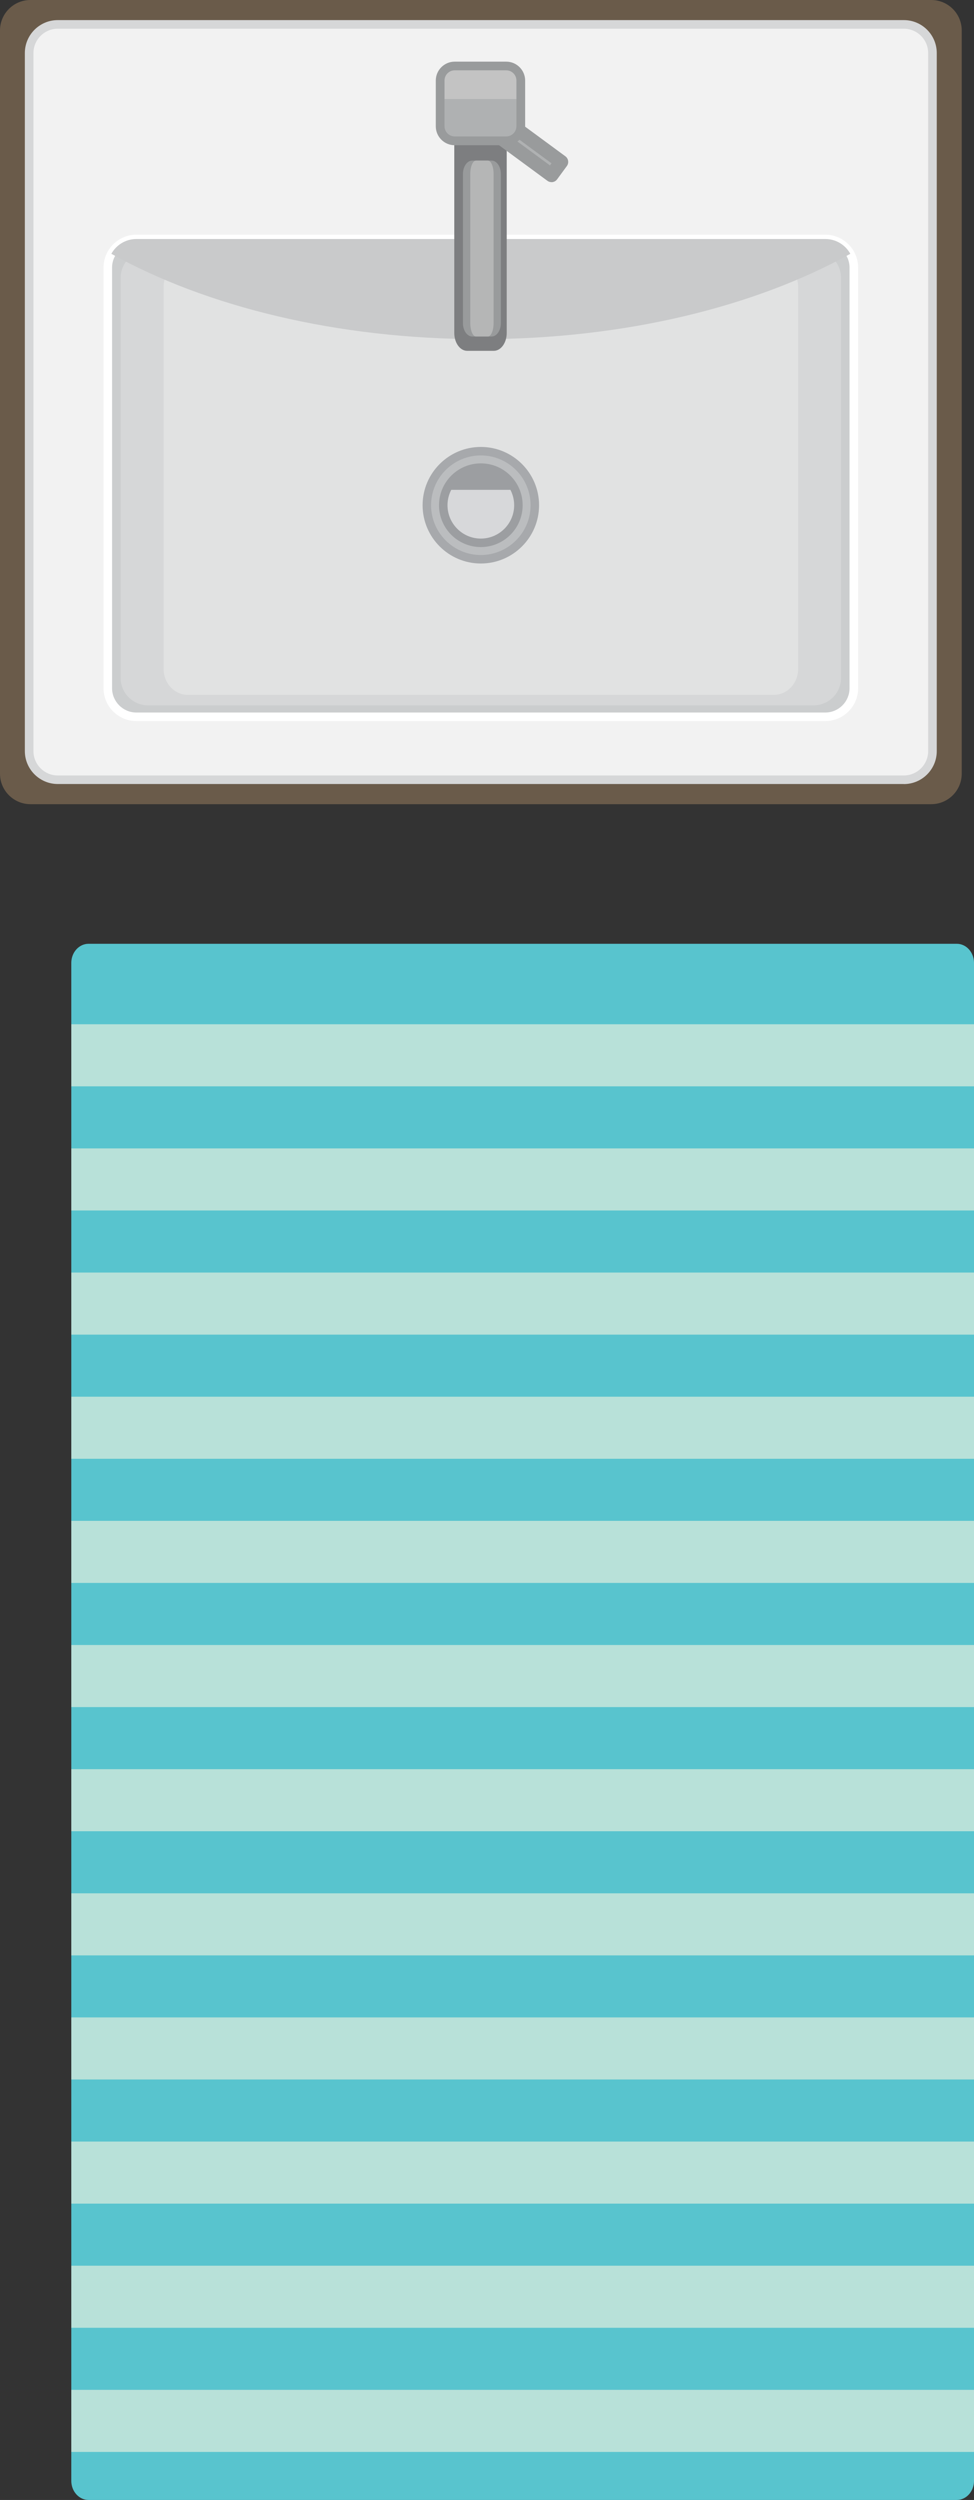 <?xml version="1.0" encoding="UTF-8"?>
<svg xmlns="http://www.w3.org/2000/svg" viewBox="0 0 159.56 409.17">
  <rect x="0" y="0" width="159.56" height="409.17" fill="#333333" stroke="none"/>
  <defs>
    <style>
      .cls-1 {
        fill: #d6d7d8;
      }

      .cls-2 {
        fill: #c9cacb;
      }

      .cls-3 {
        fill: #fff;
      }

      .cls-4 {
        fill: #9c9ea1;
      }

      .cls-5 {
        fill: #b8e1d9;
      }

      .cls-6 {
        fill: #a7a9ac;
      }

      .cls-7 {
        isolation: isolate;
      }

      .cls-8 {
        fill: #c3c3c3;
      }

      .cls-9 {
        fill: #d7d8da;
      }

      .cls-10 {
        fill: #7d7e80;
      }

      .cls-11 {
        fill: #b5b6b6;
      }

      .cls-12 {
        fill: #bbbdbf;
      }

      .cls-13 {
        fill: #58c4ce;
      }

      .cls-14 {
        fill: #cbcdce;
      }

      .cls-15 {
        fill: #eab880;
        mix-blend-mode: multiply;
        opacity: .3;
      }

      .cls-16 {
        fill: #e1e2e2;
      }

      .cls-17 {
        fill: #999b9c;
      }

      .cls-18 {
        fill: #f2f2f2;
      }

      .cls-19 {
        fill: #afb1b2;
      }
    </style>
  </defs>
  <g class="cls-7">
    <g id="wall">
      <g id="sink">
        <g>
          <path class="cls-15" d="m4.99,0h147.57c2.75,0,4.99,2.23,4.99,4.99v121.64c0,2.75-2.23,4.99-4.99,4.99H4.99c-2.75,0-4.99-2.23-4.99-4.99V4.99C0,2.23,2.23,0,4.99,0Z"/>
          <g>
            <path class="cls-18" d="m9.46,3.99h138.61c2.58,0,4.68,2.1,4.68,4.68v114.26c0,2.58-2.1,4.68-4.68,4.68H9.47c-2.59,0-4.68-2.1-4.68-4.68V8.68c0-2.58,2.1-4.68,4.68-4.68Z"/>
            <path class="cls-1" d="m148.07,128.32H9.46c-2.97,0-5.39-2.42-5.39-5.39V8.68c0-2.97,2.42-5.39,5.39-5.39h138.61c2.97,0,5.39,2.42,5.39,5.39v114.26c0,2.97-2.41,5.39-5.39,5.39ZM9.46,4.7c-2.19,0-3.98,1.79-3.98,3.98v114.26c0,2.19,1.79,3.98,3.98,3.98h138.61c2.2,0,3.98-1.79,3.98-3.98V8.68c0-2.2-1.79-3.98-3.98-3.98H9.46Z"/>
          </g>
          <g>
            <path class="cls-14" d="m22.34,39.12h112.85c2.58,0,4.68,2.1,4.68,4.68v68.84c0,2.58-2.1,4.68-4.68,4.68H22.34c-2.58,0-4.68-2.1-4.68-4.68V43.8c0-2.58,2.1-4.68,4.68-4.68Z"/>
            <path class="cls-3" d="m135.2,118.02H22.34c-2.97,0-5.38-2.42-5.38-5.38V43.8c0-2.97,2.42-5.39,5.38-5.39h112.85c2.97,0,5.39,2.42,5.39,5.39v68.84c0,2.97-2.42,5.38-5.39,5.38ZM22.34,39.82c-2.2,0-3.98,1.79-3.98,3.98v68.84c0,2.19,1.79,3.98,3.98,3.98h112.85c2.2,0,3.98-1.78,3.98-3.98V43.8c0-2.19-1.79-3.98-3.98-3.98H22.34Z"/>
          </g>
          <path class="cls-1" d="m137.77,110.99c0,2.46-2.02,4.46-4.52,4.46H24.29c-2.5,0-4.52-2-4.52-4.46V45.45c0-2.46,2.03-4.46,4.52-4.46h108.96c2.5,0,4.52,2,4.52,4.46v65.54Z"/>
          <path class="cls-16" d="m130.75,109.48c0,2.35-1.78,4.25-3.98,4.25H30.78c-2.2,0-3.98-1.9-3.98-4.25v-62.52c0-2.35,1.78-4.25,3.98-4.25h95.99c2.2,0,3.98,1.9,3.98,4.25v62.52Z"/>
          <path class="cls-2" d="m78.77,55.51c23.59,0,44.97-5.33,60.53-13.97-.8-1.44-2.33-2.42-4.1-2.42H22.34c-1.76,0-3.3.98-4.1,2.42,15.56,8.64,36.93,13.97,60.52,13.97Z"/>
        </g>
        <g>
          <g>
            <path class="cls-12" d="m78.77,73.85c4.89,0,8.85,3.96,8.85,8.85s-3.96,8.85-8.85,8.85-8.85-3.96-8.85-8.85,3.96-8.85,8.85-8.85Z"/>
            <path class="cls-6" d="m88.31,82.69c0,5.26-4.28,9.54-9.54,9.54s-9.54-4.28-9.54-9.54,4.28-9.54,9.54-9.54,9.54,4.28,9.54,9.54Zm-17.69,0c0,4.5,3.66,8.15,8.15,8.15s8.15-3.66,8.15-8.15-3.66-8.15-8.15-8.15-8.15,3.66-8.15,8.15Z"/>
          </g>
          <g>
            <path class="cls-9" d="m78.77,76.54c3.4,0,6.16,2.76,6.16,6.15s-2.76,6.15-6.16,6.15-6.15-2.75-6.15-6.15,2.76-6.15,6.15-6.15Z"/>
            <path class="cls-4" d="m85.62,82.69c0,3.78-3.07,6.85-6.85,6.85s-6.85-3.07-6.85-6.85,3.07-6.85,6.85-6.85,6.85,3.07,6.85,6.85Zm-12.31,0c0,3.01,2.45,5.46,5.46,5.46s5.46-2.45,5.46-5.46-2.45-5.46-5.46-5.46-5.46,2.45-5.46,5.46Z"/>
          </g>
          <path class="cls-4" d="m73.17,80.17h11.2c-.96-2.14-3.1-3.63-5.6-3.63s-4.63,1.5-5.6,3.63Z"/>
        </g>
        <g>
          <path class="cls-10" d="m83.01,54.5c0,1.61-.95,2.92-2.11,2.92h-4.37c-1.17,0-2.11-1.31-2.11-2.92V21.99c0-1.61.95-2.92,2.11-2.92h4.37c1.17,0,2.11,1.31,2.11,2.92v32.5Z"/>
          <path class="cls-17" d="m82.05,52.89c0,1.21-.68,2.19-1.53,2.19h-3.15c-.84,0-1.53-.98-1.53-2.19v-24.42c0-1.21.69-2.19,1.53-2.19h3.15c.84,0,1.53.98,1.53,2.19v24.42Z"/>
          <path class="cls-11" d="m80.86,52.89c0,1.21-.42,2.19-.94,2.19h-1.94c-.52,0-.94-.98-.94-2.19v-24.42c0-1.21.42-2.19.94-2.19h1.94c.52,0,.94.98.94,2.19v24.42Z"/>
          <g>
            <rect class="cls-19" x="83.64" y="15.42" width="2.71" height="15.28" transform="translate(16.08 77.88) rotate(-53.68)"/>
            <path class="cls-17" d="m90.34,29.81c-.23,0-.47-.07-.67-.22l-12.31-9.05c-.51-.37-.61-1.08-.24-1.59l1.6-2.18c.37-.51,1.08-.62,1.59-.24l12.31,9.05c.24.18.41.45.45.75.05.3-.03.6-.21.85l-1.6,2.18c-.22.3-.57.46-.92.46Zm-10.72-10.43l10.48,7.7.25-.35-10.48-7.7-.25.35Z"/>
          </g>
          <g>
            <rect class="cls-19" x="72.11" y="10.8" width="13.21" height="12.26" rx="2.39" ry="2.39"/>
            <path class="cls-8" d="m85.32,16.21v-3.02c0-1.32-1.07-2.39-2.39-2.39h-8.44c-1.32,0-2.39,1.07-2.39,2.39v3.02h13.21Z"/>
            <path class="cls-17" d="m82.93,23.77h-8.44c-1.71,0-3.1-1.39-3.1-3.1v-7.48c0-1.71,1.39-3.1,3.1-3.1h8.44c1.71,0,3.1,1.39,3.1,3.1v7.48c0,1.71-1.39,3.1-3.1,3.1Zm-8.44-12.26c-.92,0-1.67.75-1.67,1.67v7.48c0,.92.75,1.67,1.67,1.67h8.44c.92,0,1.67-.75,1.67-1.67v-7.48c0-.92-.75-1.67-1.67-1.67h-8.44Z"/>
          </g>
        </g>
      </g>
      <g>
        <path class="cls-13" d="m14.51,409.17c-1.56,0-2.83-1.4-2.83-3.13v-248.44c0-1.73,1.27-3.13,2.83-3.13h142.23c1.56,0,2.82,1.4,2.82,3.13v248.44c0,1.73-1.26,3.13-2.82,3.13H14.51Z"/>
        <g>
          <rect class="cls-5" x="11.68" y="167.64" width="147.88" height="10.16"/>
          <rect class="cls-5" x="11.68" y="187.96" width="147.88" height="10.16"/>
          <rect class="cls-5" x="11.68" y="208.28" width="147.88" height="10.16"/>
          <rect class="cls-5" x="11.68" y="228.6" width="147.88" height="10.16"/>
          <rect class="cls-5" x="11.68" y="248.92" width="147.88" height="10.16"/>
          <rect class="cls-5" x="11.68" y="269.24" width="147.88" height="10.16"/>
          <rect class="cls-5" x="11.68" y="289.56" width="147.88" height="10.16"/>
          <rect class="cls-5" x="11.68" y="309.88" width="147.88" height="10.16"/>
          <rect class="cls-5" x="11.68" y="330.19" width="147.88" height="10.16"/>
          <rect class="cls-5" x="11.68" y="350.51" width="147.88" height="10.16"/>
          <rect class="cls-5" x="11.68" y="370.83" width="147.88" height="10.16"/>
          <rect class="cls-5" x="11.68" y="391.15" width="147.88" height="10.16"/>
        </g>
      </g>
    </g>
  </g>
</svg>